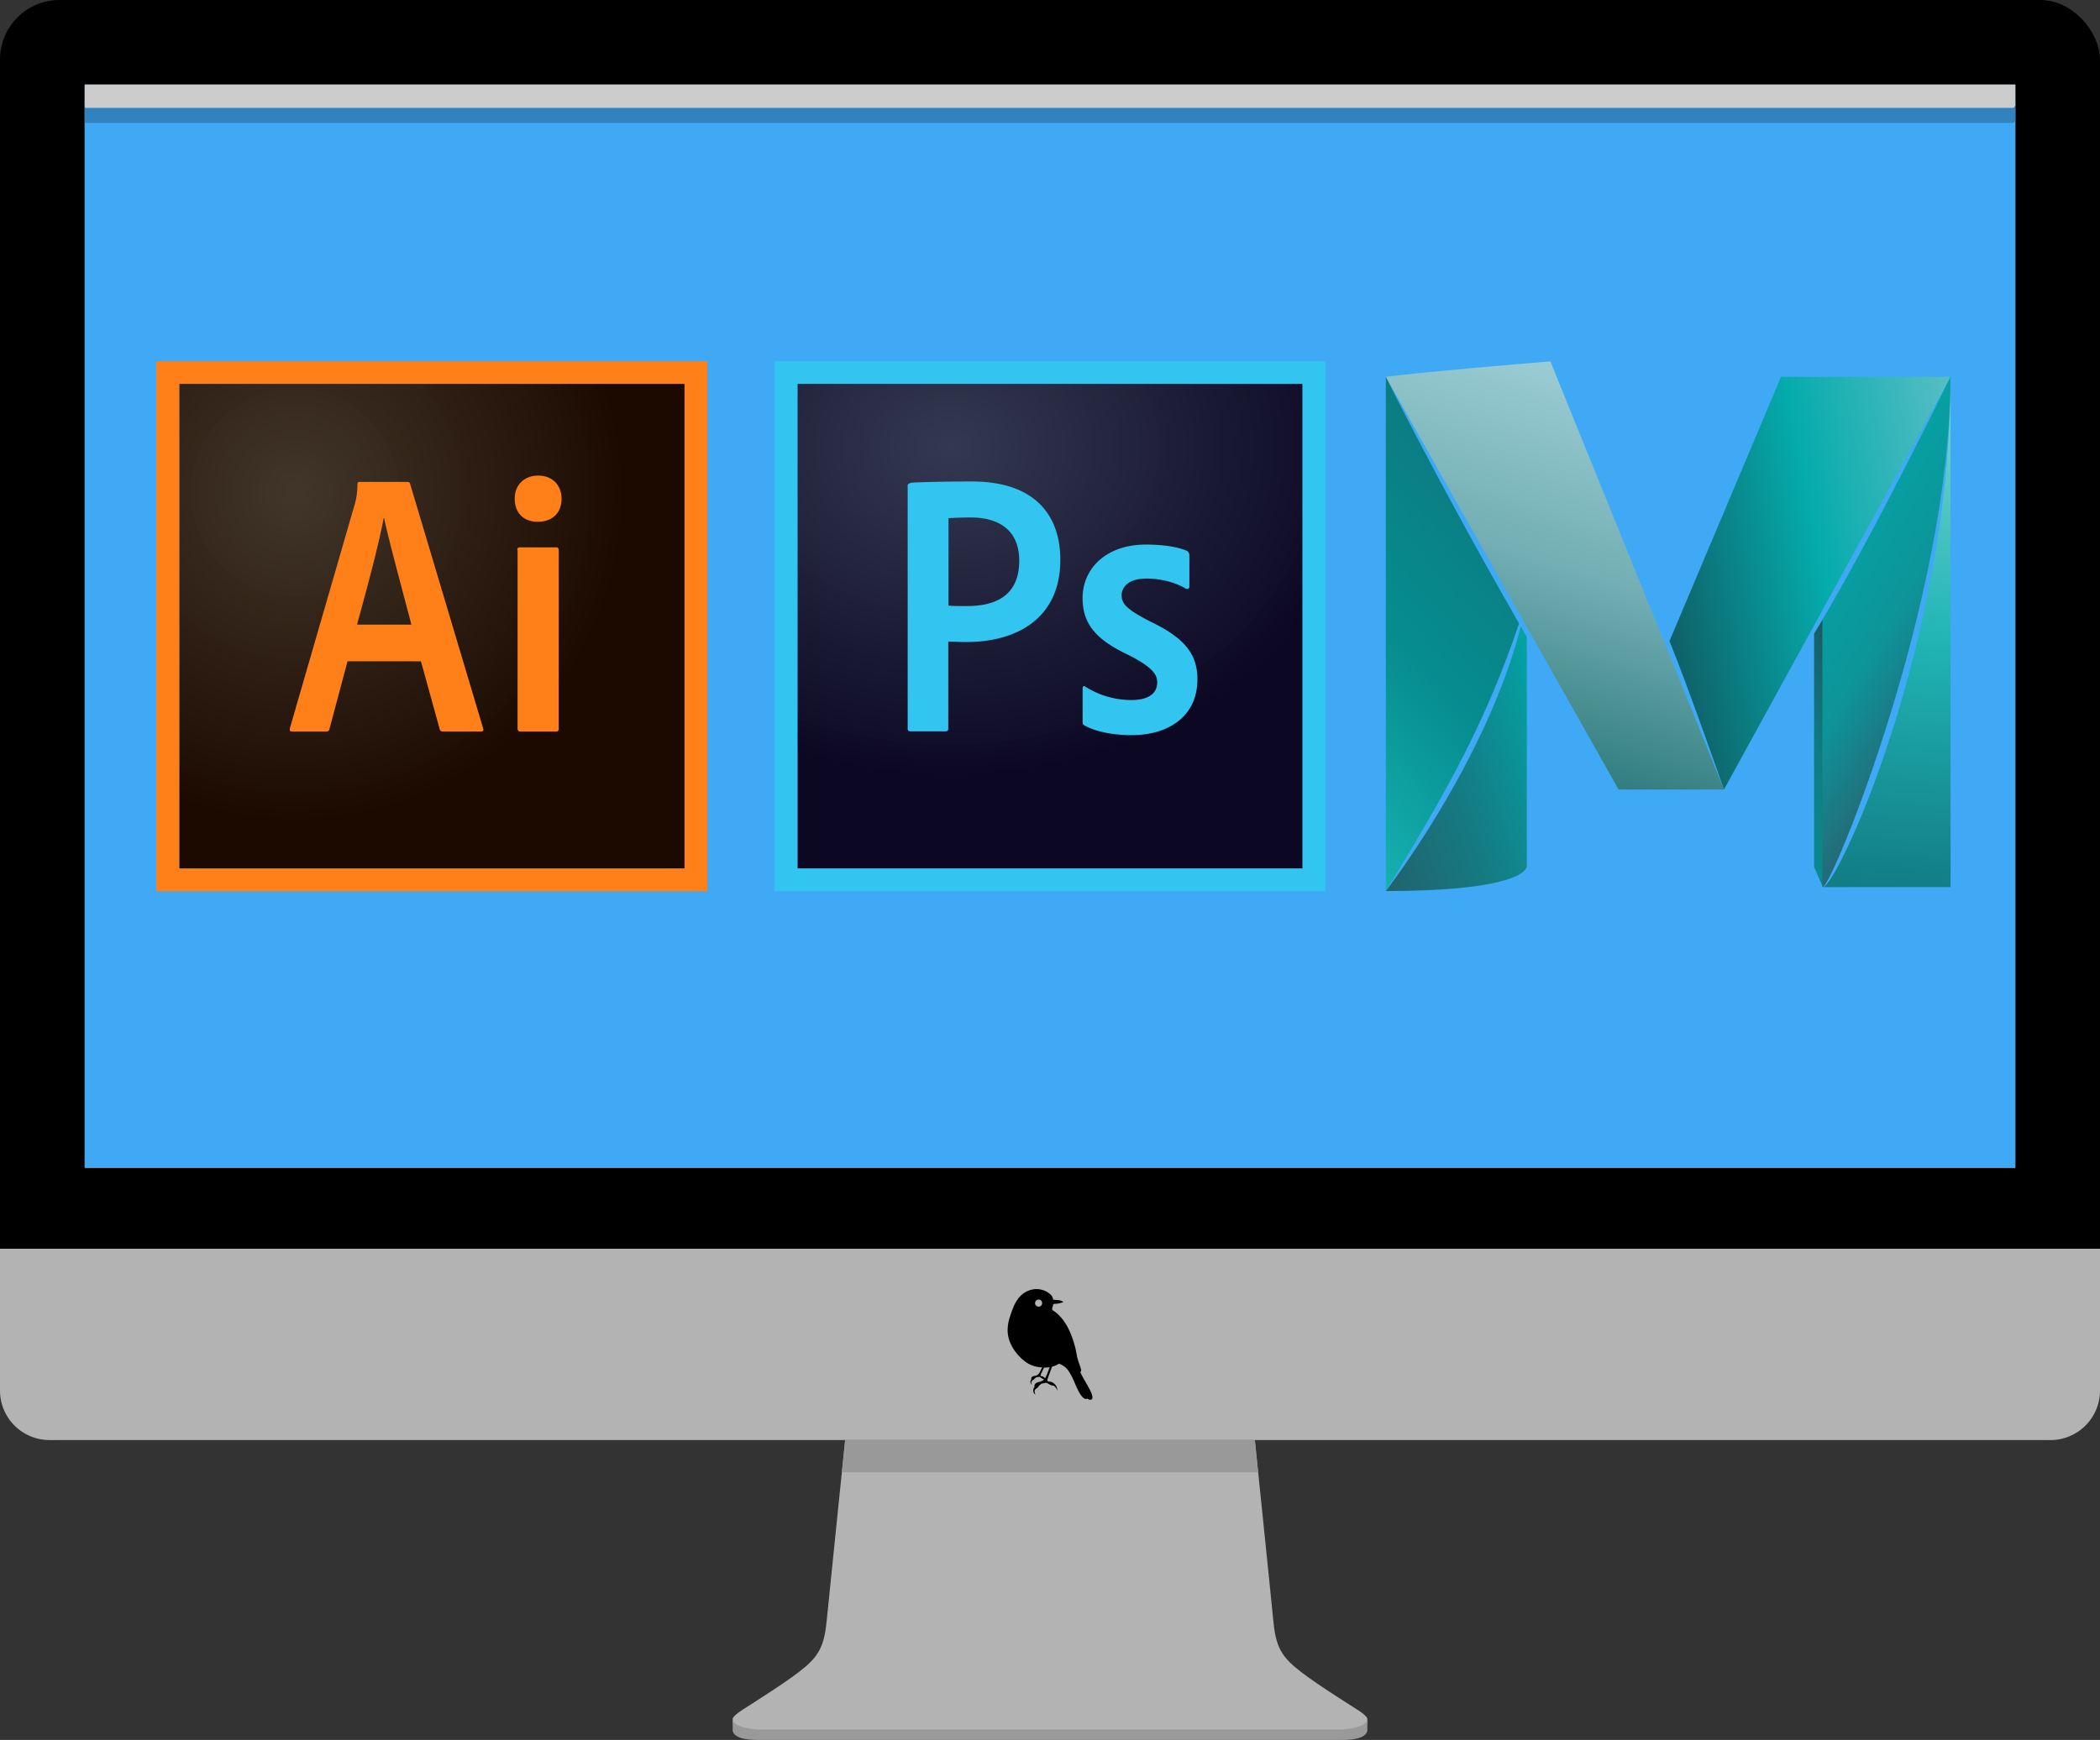 <svg xmlns="http://www.w3.org/2000/svg" xmlns:xlink="http://www.w3.org/1999/xlink" viewBox="0 0 770 638.15"><rect x="0" y="0" width="770" height="638.15" fill="#333333" stroke="none"/><defs><style>.cls-1{fill:none;}.cls-2{fill:#b3b3b3;}.cls-3{clip-path:url(#clip-path);}.cls-4{fill:#999;}.cls-5{fill:#fff;}.cls-6{fill:#3fa9f5;}.cls-7{fill:#3183bf;}.cls-8{fill:#ccc;}.cls-9{fill:url(#radial-gradient);}.cls-10{fill:#ff7f18;}.cls-11{fill:url(#radial-gradient-2);}.cls-12{fill:#31c5f0;}.cls-13{fill:url(#linear-gradient);}.cls-14{fill:url(#linear-gradient-2);}.cls-15{fill:url(#linear-gradient-3);}.cls-16{fill:url(#linear-gradient-4);}.cls-17{fill:url(#linear-gradient-5);}.cls-18{fill:url(#linear-gradient-6);}.cls-19{fill:url(#linear-gradient-7);}</style><clipPath id="clip-path"><rect class="cls-1" x="284.03" y="522.58" width="193.05" height="17.38"/></clipPath><radialGradient id="radial-gradient" cx="-326.49" cy="-502.51" r="0.03" gradientTransform="matrix(4292.79, 0, 0, -4100.73, 1401664.43, -2060475.6)" gradientUnits="userSpaceOnUse"><stop offset="0" stop-color="#423325" stop-opacity="0.98"/><stop offset="1" stop-color="#1c0a00"/></radialGradient><radialGradient id="radial-gradient-2" cx="-326.34" cy="-502.52" r="0.03" gradientTransform="matrix(4630.73, 0, 0, -4423.55, 1511551.82, -2222750.03)" gradientUnits="userSpaceOnUse"><stop offset="0" stop-color="#34364e" stop-opacity="0.98"/><stop offset="1" stop-color="#0c0824"/></radialGradient><linearGradient id="linear-gradient" x1="609.24" y1="205.28" x2="726.74" y2="182.44" gradientTransform="translate(0 15.09)" gradientUnits="userSpaceOnUse"><stop offset="0" stop-color="#0f6067"/><stop offset="0.5" stop-color="#05abac"/><stop offset="1" stop-color="#58bec4"/></linearGradient><linearGradient id="linear-gradient-2" x1="691.61" y1="312.3" x2="708.22" y2="122.51" gradientTransform="translate(0 15.09)" gradientUnits="userSpaceOnUse"><stop offset="0" stop-color="#117c83"/><stop offset="0.5" stop-color="#21b5b5"/><stop offset="1" stop-color="#7ed4d4"/></linearGradient><linearGradient id="linear-gradient-3" x1="593.88" y1="125.71" x2="550.12" y2="260.39" gradientTransform="translate(0 15.09)" gradientUnits="userSpaceOnUse"><stop offset="0" stop-color="#9accd3"/><stop offset="0.5" stop-color="#72aeb3"/><stop offset="1" stop-color="#317d7f"/></linearGradient><linearGradient id="linear-gradient-4" x1="497.75" y1="279.75" x2="571.9" y2="255.66" gradientTransform="translate(0 15.09)" gradientUnits="userSpaceOnUse"><stop offset="0" stop-color="#21626e"/><stop offset="0.5" stop-color="#157c84"/><stop offset="1" stop-color="#03a3a5"/></linearGradient><linearGradient id="linear-gradient-5" x1="555.16" y1="173.56" x2="461.1" y2="261.27" gradientTransform="translate(0 15.09)" gradientUnits="userSpaceOnUse"><stop offset="0" stop-color="#0b7c81"/><stop offset="0.5" stop-color="#068d90"/><stop offset="1" stop-color="#16b1b1"/></linearGradient><linearGradient id="linear-gradient-6" x1="644.35" y1="280.6" x2="692.41" y2="241.68" gradientTransform="translate(0 15.09)" gradientUnits="userSpaceOnUse"><stop offset="0" stop-color="#0a8a8f"/><stop offset="0.5" stop-color="#0f7c82"/><stop offset="1" stop-color="#1a5964"/></linearGradient><linearGradient id="linear-gradient-7" x1="717.2" y1="232.6" x2="666.54" y2="200.94" gradientTransform="translate(0 15.09)" gradientUnits="userSpaceOnUse"><stop offset="0" stop-color="#256a77"/><stop offset="0.5" stop-color="#0d9499"/><stop offset="1" stop-color="#06a0a2"/></linearGradient></defs><title>mac_design2</title><g id="Layer_2" data-name="Layer 2"><g id="Design_Mac" data-name="Design Mac"><path class="cls-2" d="M497.61,627c-4.1-2.61-17.33-10.87-22.88-15.65s-7.07-8.6-7.9-17.41-7.68-75-7.68-75H310.85s-6.84,66.25-7.68,75-2.35,12.63-7.9,17.41-18.78,13-22.88,15.65-3.75,3.49-3.75,3.49v1.16c0,.36,0,.36.9,1.82s3.21,1.55,3.21,1.55h224.5s2.31-.09,3.21-1.55.9-1.46.9-1.82v-1.16S501.71,629.6,497.61,627Z"/><g class="cls-3"><path class="cls-4" d="M497.61,627c-4.1-2.61-17.33-10.87-22.88-15.65s-7.07-8.6-7.9-17.41-7.68-75-7.68-75H310.85s-6.84,66.25-7.68,75-2.35,12.63-7.9,17.41-18.78,13-22.88,15.65-3.75,3.49-3.75,3.49v1.16c0,.36,0,.36.9,1.82s3.21,1.55,3.21,1.55h224.5s2.31-.09,3.21-1.55.9-1.46.9-1.82v-1.16S501.71,629.6,497.61,627Z"/></g><rect width="770" height="528.13" rx="21.82" ry="21.82"/><path class="cls-2" d="M0,458H770a0,0,0,0,1,0,0V510a18.17,18.17,0,0,1-18.17,18.17H18.17A18.17,18.17,0,0,1,0,510V458A0,0,0,0,1,0,458Z"/><rect class="cls-5" x="31.07" y="31.07" width="707.87" height="397.2"/><path class="cls-4" d="M501.36,634.41v-3.93c-.14,3.33-9,3.84-9,3.84H277.65s-8.87-.51-9-3.84v3.93s-.69,3.74,9,3.74h214.7C502.05,638.15,501.36,634.41,501.36,634.41Z"/><path d="M400.52,512.22a3.31,3.31,0,0,0-.16-.75,9.78,9.78,0,0,0-.52-1.28c-.39-.82-.82-1.6-1.26-2.38s-.89-1.53-1.32-2.3-.81-1.51-1.18-2.28a.67.67,0,0,0,.25-.22,1,1,0,0,0,.08-.72,1,1,0,0,0-.07-.21l-.06-.19-.25-.77c-.17-.51-.33-1-.51-1.53s-.33-1-.46-1.51c-.07-.25-.13-.51-.18-.76l-.15-.78c-.09-.53-.19-1.06-.31-1.6-.05-.27-.12-.53-.19-.79l-.21-.78c-.29-1-.6-2.08-1-3.1a30.1,30.1,0,0,0-1.29-3,20.24,20.24,0,0,0-1.68-2.79,15.6,15.6,0,0,0-2.14-2.45,11.48,11.48,0,0,0-2.09-1.58,2.25,2.25,0,0,1,0-.58,4.31,4.31,0,0,1,.11-.49c.05-.16.11-.33.15-.5a3.75,3.75,0,0,0,.13-.58c.19,0,.37-.08.54-.1h.2a8.2,8.2,0,0,0,2.21-.39,1.63,1.63,0,0,1,.74-.13c-.41-.77-1.77-.87-2.72-.9h0l-1-.1a3.78,3.78,0,0,0-.31-1l-.14-.24a2,2,0,0,0-.16-.24l-.18-.21-.19-.2a7.23,7.23,0,0,0-1.79-1.21,7.65,7.65,0,0,0-4.22-.74c-.36.05-.71.12-1.07.2s-.69.21-1,.34a8.89,8.89,0,0,0-3.5,2.53,13.71,13.71,0,0,0-2.12,3.73,38.06,38.06,0,0,0-1.4,4,15.49,15.49,0,0,0-.64,4.24,12.18,12.18,0,0,0,.81,4.23,14.87,14.87,0,0,0,2.1,3.73,19.11,19.11,0,0,0,2.94,3.09,12.64,12.64,0,0,0,1.77,1.22,9.65,9.65,0,0,0,2,.86,12,12,0,0,0,2.11.43l.92.08,0,0-.48,1c-.17.34-.33.67-.51,1a1.83,1.83,0,0,1-.31.42,2.49,2.49,0,0,1-.4.34,2.59,2.59,0,0,1-1,.35,3.7,3.7,0,0,0-.54.11.9.9,0,0,0-.49.3,1,1,0,0,0-.26.51.57.57,0,0,0,.07.29,2.34,2.34,0,0,0-.26.43,1.11,1.11,0,0,0-.11.6,1.54,1.54,0,0,0,.19.57l.28.51-.08-.59a1,1,0,0,1,.23-1,2.24,2.24,0,0,1,.47-.27l.13-.1.1-.12c.05-.07.12-.13.18-.2a3.62,3.62,0,0,1,.42-.36,1.49,1.49,0,0,1,.49-.24,1.09,1.09,0,0,1,.26,0,1.47,1.47,0,0,0,.29-.05.35.35,0,0,0,.16-.08l.23.07.23.09.1.07.1.08a3.19,3.19,0,0,0,.42.3,2.94,2.94,0,0,0,.46.25,1.06,1.06,0,0,0,.25.09l.12,0a2.42,2.42,0,0,1-.33.31,2.89,2.89,0,0,1-.69.38,6.15,6.15,0,0,1-.76.25,7.92,7.92,0,0,0-.79.24,1.42,1.42,0,0,0-.69.49,3.35,3.35,0,0,0-.21.36.87.87,0,0,0-.1.42.69.69,0,0,0,.05.24s0,0,0,.08a5.29,5.29,0,0,0-.39.75,2.07,2.07,0,0,0-.1.43,1.37,1.37,0,0,0,0,.45,2,2,0,0,0,.38.79l.42.58-.18-.7a1.5,1.5,0,0,1,.2-1.46,1.47,1.47,0,0,1,.31-.23c.11-.07.24-.13.37-.22a1,1,0,0,0,.18-.17l.07-.09.05-.09a3.92,3.92,0,0,1,.25-.32,5.39,5.39,0,0,1,.59-.58,2.51,2.51,0,0,1,.7-.42l.09,0,.1,0,.21,0a2.75,2.75,0,0,0,.41-.11.72.72,0,0,0,.24-.14,2.14,2.14,0,0,1,.35.06,1.48,1.48,0,0,1,.36.1l.17.07.16.1a7.14,7.14,0,0,0,1.41.66,1.8,1.8,0,0,0,.39.08l.09,0,.09,0a.94.94,0,0,1,.15.06,1.92,1.92,0,0,1,.55.48,4.21,4.21,0,0,1,.43.61l.41.73-.19-.81a4.77,4.77,0,0,0-.28-.83,1.22,1.22,0,0,0-.25-.4l-.27-.31a3.37,3.37,0,0,0-.68-.57,3.42,3.42,0,0,0-.8-.37l-.22-.05-.21,0-.21,0-.19-.05a.94.94,0,0,1-.33-.17.4.4,0,0,1-.14-.28,1,1,0,0,1,.05-.37,3,3,0,0,1,.13-.39l.29-.79c.4-1.07.79-2.13,1.17-3.2a1.55,1.55,0,0,0,.08-.23,9.12,9.12,0,0,0,1.74-.65,8.13,8.13,0,0,0,.81-.47,9.86,9.86,0,0,1,2.18,1.22l.13.1.12.1.24.21.21.24.11.11.1.13c.27.34.51.7.75,1.07a23.12,23.12,0,0,1,1.23,2.31c.37.8.71,1.61,1.07,2.43s.73,1.63,1.16,2.42q.33.6.72,1.17a5.3,5.3,0,0,0,1,1.08,3,3,0,0,0,.35.23,1.21,1.21,0,0,0,.48.12.89.89,0,0,0,.54-.14h0l.13.09a3,3,0,0,0,.35.22,1.55,1.55,0,0,0,.46.13,1,1,0,0,0,.29,0l.16,0a1.19,1.19,0,0,0,.15-.09,1,1,0,0,0,.32-.48A1.6,1.6,0,0,0,400.52,512.22ZM384.67,502c-.2.51-.38,1-.58,1.53s-.39,1-.62,1.5a1.83,1.83,0,0,1-.18.34l-.11.16v0a2.47,2.47,0,0,0-.35-.37,2.14,2.14,0,0,0-.52-.32,1.52,1.52,0,0,0-.28-.09l-.13,0-.12,0a.72.72,0,0,1-.19-.14.34.34,0,0,1-.06-.2,1.52,1.52,0,0,1,.18-.5l.25-.53.84-1.8h.52a9.42,9.42,0,0,0,1.59-.16C384.82,501.61,384.74,501.82,384.67,502Zm-2.56-24.2a1.3,1.3,0,1,1-1.3-1.16A1.24,1.24,0,0,1,382.11,477.84Z"/><rect class="cls-6" x="31.07" y="31.07" width="707.87" height="397.2"/><path class="cls-7" d="M737.82,45.1H31.62a.55.55,0,0,1-.55-.55V36.6H738.93V44A1.1,1.1,0,0,1,737.82,45.1Z"/><path class="cls-8" d="M737.82,39.57H31.62a.55.55,0,0,1-.55-.55v-8H738.93v7.39A1.1,1.1,0,0,1,737.82,39.57Z"/><path class="cls-9" d="M65.72,140.78H251V318.55H65.72Z"/><path class="cls-10" d="M65.72,140.78H251V318.55H65.72ZM57.3,326.86H259.37V132.48H57.3Zm132.35-125.1c0-.67.26-1,1-1h13.22c.68,0,1,.25,1,1V267.3c0,.66-.17,1-1,1h-13c-.84,0-1.09-.42-1.09-1.08V201.76Zm-.92-18.86c0-5.32,3.79-8.47,8.59-8.47,5.13,0,8.58,3.4,8.58,8.47,0,5.48-3.62,8.47-8.75,8.47C192.26,191.37,188.73,188.38,188.73,182.9Zm-37.89,46.19c-2.36-9.22-7.91-29.33-10-39.05h-.17c-1.77,9.72-6.23,26.17-9.76,39.05Zm-23.41,13.45-6.65,24.93c-.17.66-.42.83-1.26.83H107.14c-.84,0-1-.25-.84-1.25l23.91-82.57a26.35,26.35,0,0,0,.84-6.9c0-.58.26-.83.68-.83h17.68c.59,0,.84.17,1,.83l26.77,89.64c.17.66,0,1.08-.67,1.08h-14c-.67,0-1.09-.17-1.26-.75l-6.9-25Z"/><path class="cls-11" d="M292.39,140.78H477.61V318.55H292.39Z"/><path class="cls-12" d="M292.39,140.78H477.61V318.55H292.39ZM284,326.86H486V132.48H284ZM420.19,212.22c-6.65,0-8.92,3.33-8.92,6.07,0,3,1.51,5.06,10.44,9.63,13.22,6.32,17.34,12.38,17.34,21.27,0,13.29-10.27,20.44-24.16,20.44-7.33,0-13.64-1.5-17.26-3.58-.59-.25-.67-.66-.67-1.33V252.51c0-.83.42-1.08,1-.66a31.58,31.58,0,0,0,16.92,4.9c6.65,0,9.43-2.74,9.43-6.48,0-3-1.94-5.65-10.44-10-12-5.65-16.92-11.38-16.92-20.93,0-10.72,8.5-19.61,23.23-19.61,7.24,0,12.3,1.08,15.07,2.33a1.82,1.82,0,0,1,.85,1.66v11.38c0,.67-.42,1.08-1.27.83-3.7-2.32-9.17-3.74-14.65-3.74Zm-72.4,9.89c1.93.17,3.45.17,6.82.17,9.85,0,19.11-3.41,19.11-16.62,0-10.55-6.65-15.87-17.85-15.87-3.37,0-6.57.17-8.08.25ZM332.8,178c0-.58,1.18-1,1.85-1,5.39-.25,13.39-.41,21.72-.41,23.33,0,32.42,12.62,32.42,28.74,0,21.1-15.49,30.15-34.52,30.15-3.2,0-4.29-.16-6.57-.16v31.9c0,.66-.25,1-1,1H333.81c-.67,0-1-.25-1-1V178Z"/><path class="cls-13" d="M653.05,138.21H715.2L632.13,289.56s-14-40.09-20-54.4"/><path class="cls-14" d="M668.38,325.36H715.2V138.21C715.17,236,673.49,325.36,668.38,325.36Z"/><path class="cls-15" d="M632.13,289.56H593.48L508.13,138.21c15.14-1.9,45.37-4.46,60.35-5.66Z"/><path class="cls-16" d="M557.63,229.8c-12.82,49.95-49.54,97-49.5,97,42.54,0,51.7-6.09,51.7-9.31V233.6C559.08,232.36,558.37,231.08,557.63,229.8Z"/><path class="cls-17" d="M508.13,138.21V326.79C531.4,288.86,545,264.05,557,228.68,527.39,177.1,508.13,138.21,508.13,138.21Z"/><polyline class="cls-18" points="665.16 317.95 668.38 325.36 668.38 227.09 665.16 232.4"/><path class="cls-19" d="M668.22,227.28v97.77l.12.31c3.34,0,46.83-105.79,46.83-187.15C715.17,138.21,688.63,192.81,668.22,227.28Z"/></g></g></svg>